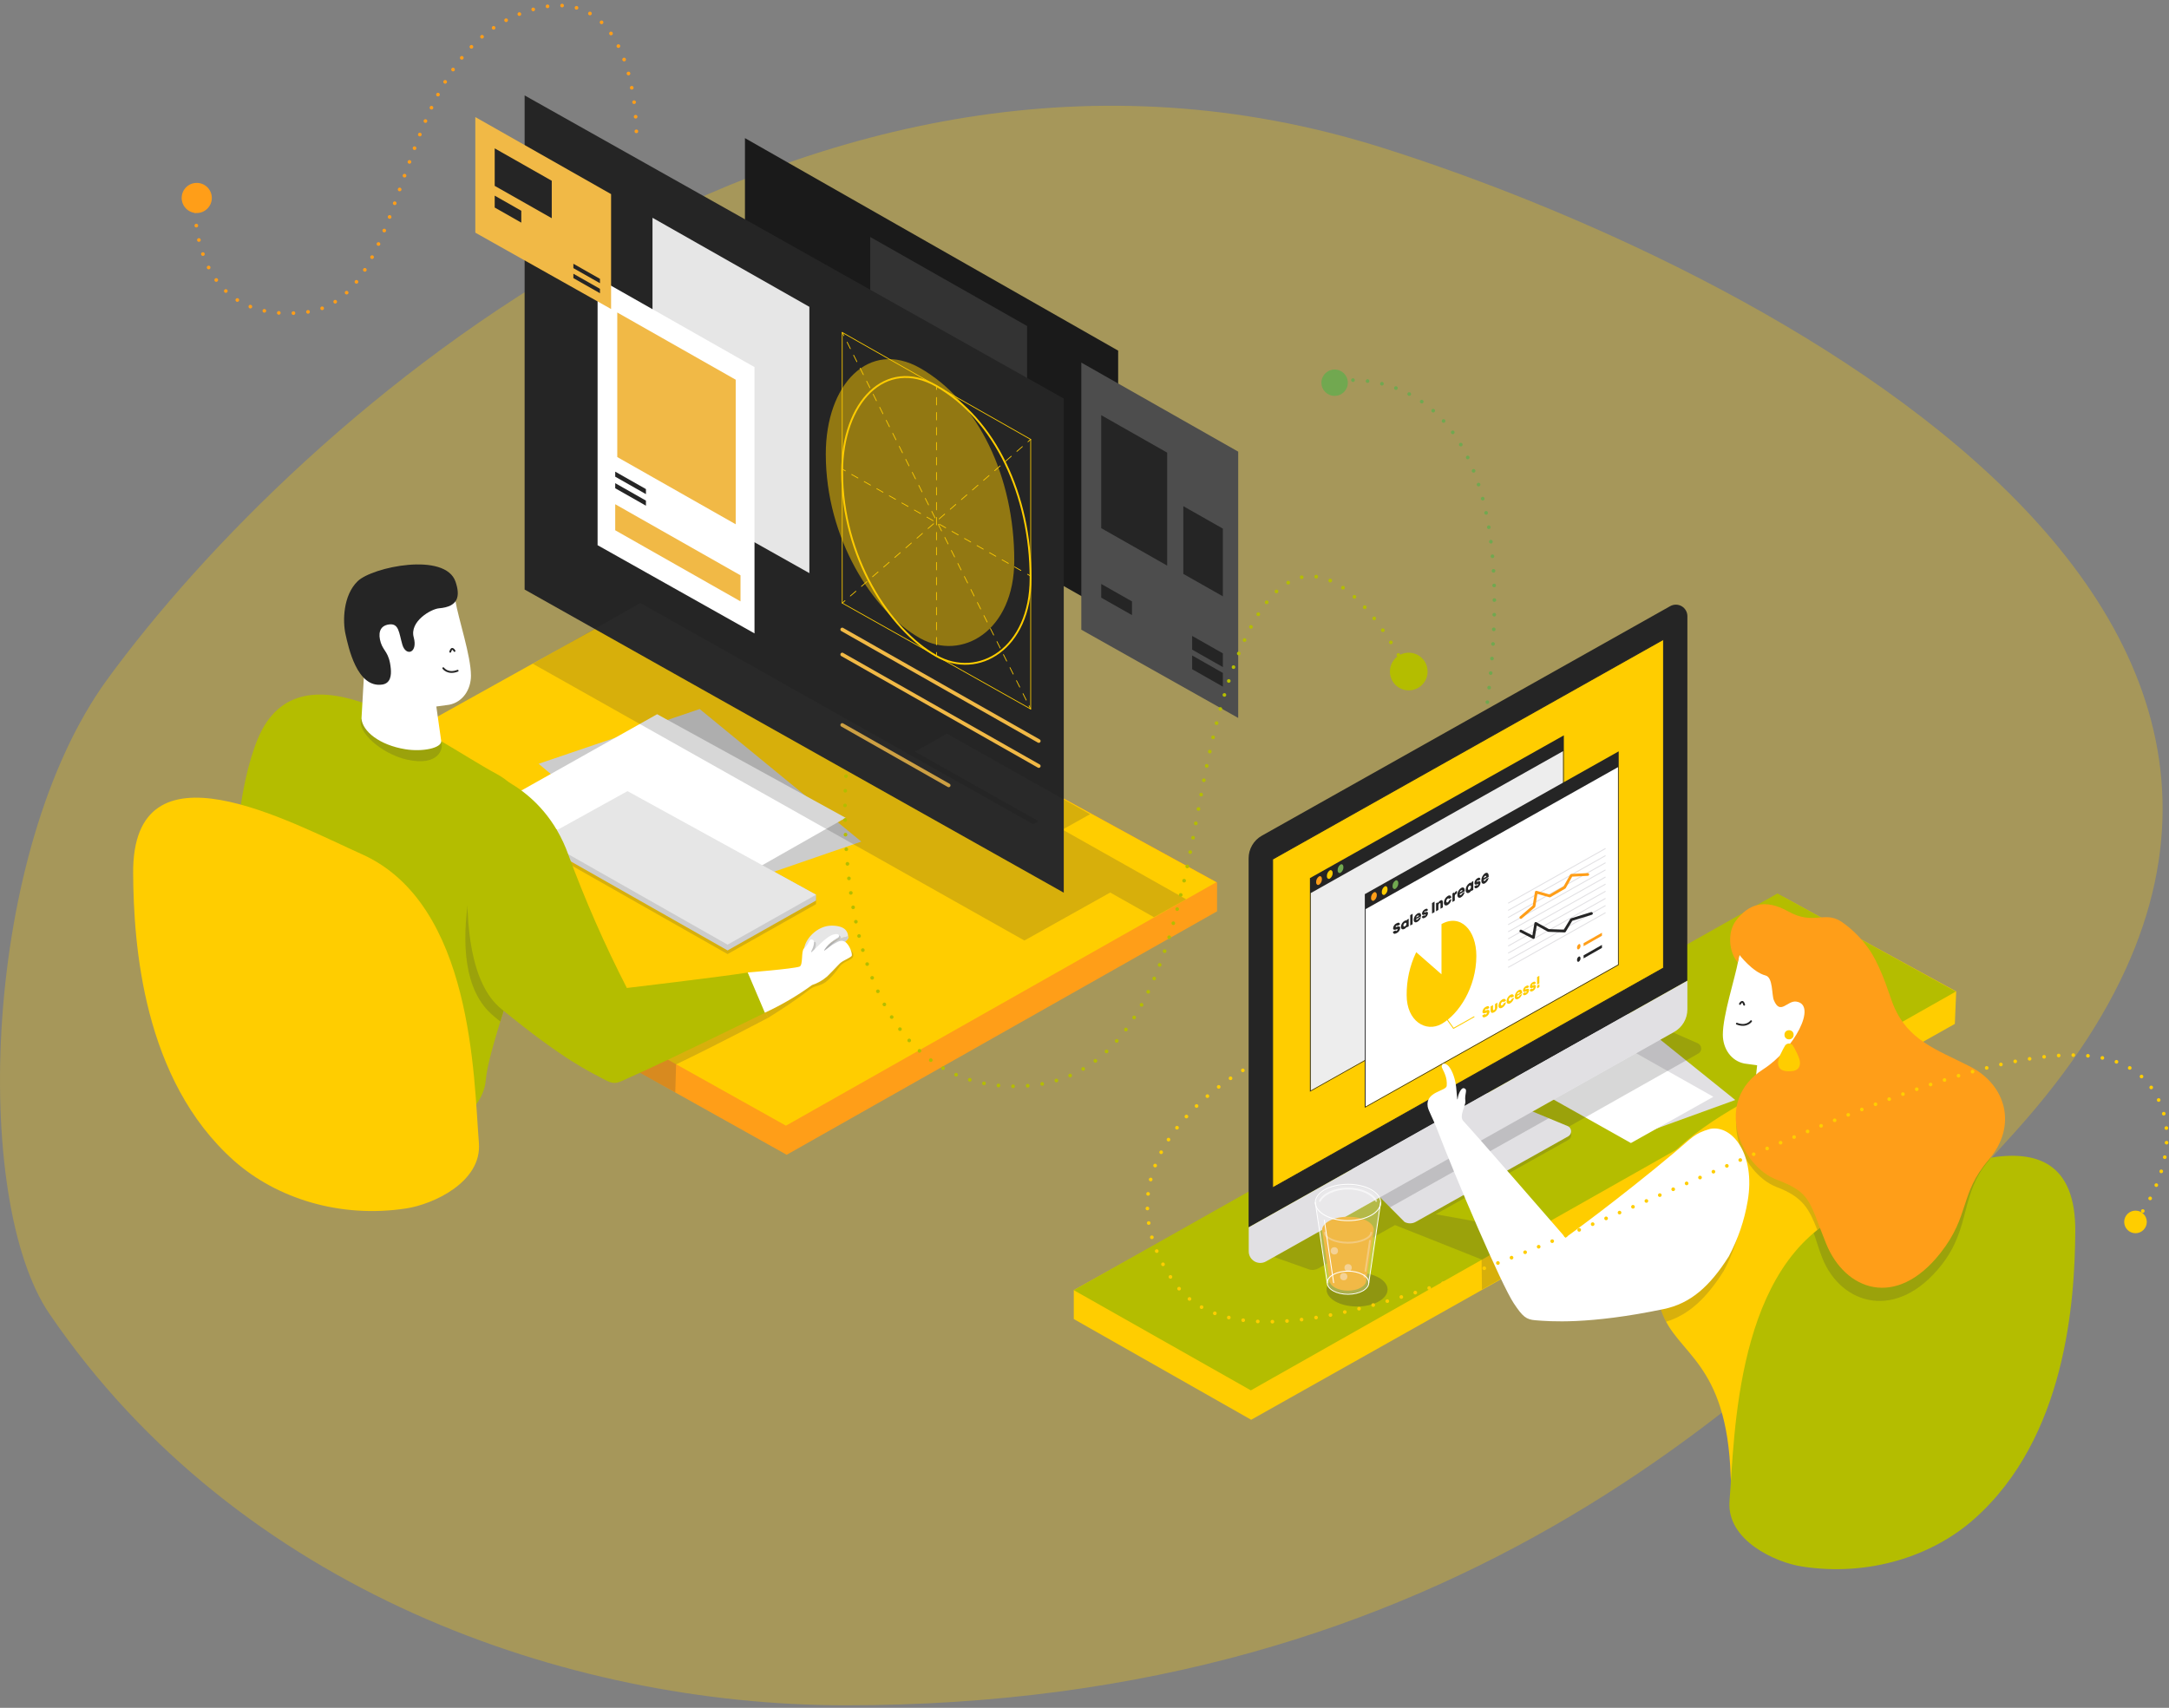 <?xml version="1.0" encoding="UTF-8"?>
<svg width="593px" height="467px" viewBox="0 0 593 467" version="1.1" xmlns="http://www.w3.org/2000/svg" xmlns:xlink="http://www.w3.org/1999/xlink">
    <rect x="0" y="0" width="593" height="467" fill="#808080" stroke="none"/>
    <title>image_CLIENTS</title>
    <g id="Page-1" stroke="none" stroke-width="1" fill="none" fill-rule="evenodd">
        <g id="16GRID-web-기획안-1" transform="translate(-375, -2375)">
            <g id="Clients" transform="translate(375, 2333)">
                <g id="image_CLIENTS" transform="translate(0, 43)">
                    <path d="M13.51,358.26 C-7.88,326.87 -4.78,231.5 29.37,184.71 C81.25,113.63 220.2,-10.44 378,39.42 C478.14,71.07 676.41,169.29 550.9,308.54 C486.62,379.86 397.08,465.44 231,465.31 C154.82,465.25 65.12,434 13.51,358.26 Z" id="Path" fill="#FFCD00" fill-rule="nonzero" opacity="0.3" style="mix-blend-mode: darken;"></path>
                    <circle id="Oval" fill="#B4BD00" fill-rule="nonzero" cx="385.15" cy="182.63" r="5.15"></circle>
                    <polygon id="Path" fill="#1A1A1A" fill-rule="nonzero" points="203.67 109.82 305.7 167.7 305.7 94.88 203.67 36.77"></polygon>
                    <polygon id="Path" fill="#4D4D4D" fill-rule="nonzero" points="295.63 171.19 338.52 195.32 338.52 122.5 295.63 98.15"></polygon>
                    <polygon id="Path" fill="#333333" fill-rule="nonzero" points="237.92 136.85 280.81 160.97 280.81 88.15 237.92 63.8"></polygon>
                    <polygon id="Path" fill="#FF9E18" fill-rule="nonzero" points="215.08 314.77 67.33 232.14 67.33 224.25 184.39 159.06 332.74 240.31 332.74 248.2"></polygon>
                    <polygon id="Path" fill="#FFCD00" fill-rule="nonzero" points="214.88 306.81 67.13 224.18 184.19 159 332.54 240.24"></polygon>
                    <polygon id="Path" fill="#3A3A3A" fill-rule="nonzero" opacity="0.2" style="mix-blend-mode: darken;" points="198.92 259.89 147.97 230.96 147.97 229.38 171.56 216.33 223.1 244.66 223.1 246.24"></polygon>
                    <polygon id="Path" fill="#252525" fill-rule="nonzero" points="290.83 243.1 143.43 160.21 143.43 25.09 290.83 107.98"></polygon>
                    <polygon id="Path" fill="#CCCCCC" fill-rule="nonzero" points="198.92 258.89 147.97 229.96 147.97 228.38 171.56 215.33 223.1 243.66 223.1 245.24"></polygon>
                    <polygon id="Path" fill="#CCCCCC" fill-rule="nonzero" points="190.77 244.56 147.26 207.85 191.29 192.88 235.48 229.13"></polygon>
                    <polygon id="Path" fill="#E6E6E6" fill-rule="nonzero" points="178.39 131.6 221.28 155.72 221.28 82.9 178.39 58.55"></polygon>
                    <polygon id="Path" fill="#FFFFFF" fill-rule="nonzero" points="163.38 148.08 206.28 172.2 206.28 99.38 163.38 75.03"></polygon>
                    <polygon id="Path" fill="#F1B946" fill-rule="nonzero" points="202.45 163.44 202.45 156.32 168.2 136.88 168.2 144"></polygon>
                    <polygon id="Path" fill="#252525" fill-rule="nonzero" points="176.6 137.28 176.6 135.89 168.2 131.12 168.2 132.51"></polygon>
                    <polygon id="Path" fill="#252525" fill-rule="nonzero" points="176.6 134.12 176.6 132.74 168.2 127.97 168.2 129.35"></polygon>
                    <polygon id="Path" fill="#F1B946" fill-rule="nonzero" points="201.14 142.36 201.14 102.83 168.76 84.45 168.76 123.98"></polygon>
                    <line x1="284" y1="201.63" x2="230.26" y2="171.13" id="Path" stroke="#F1B946" stroke-linecap="round" stroke-linejoin="round"></line>
                    <line x1="284" y1="208.47" x2="230.26" y2="177.97" id="Path" stroke="#F1B946" stroke-linecap="round" stroke-linejoin="round"></line>
                    <line x1="259.37" y1="213.76" x2="230.26" y2="197.24" id="Path" stroke="#F1B946" stroke-linecap="round" stroke-linejoin="round"></line>
                    <polygon id="Path" fill="#FFFFFF" fill-rule="nonzero" points="188.89 246.68 137.94 217.75 179.66 194.3 231.2 222.63"></polygon>
                    <polygon id="Path" fill="#3A3A3A" fill-rule="nonzero" opacity="0.2" style="mix-blend-mode: darken;" points="324.27 244.89 290.49 225.85 298.02 221.64 258.89 199.6 250.15 204.54 283.89 223.55 282.45 224.36 175.06 163.88 145.67 180.5 280.07 256.18 303.53 243.06 315.48 249.8"></polygon>
                    <polygon id="Path" fill="#E6E6E6" fill-rule="nonzero" points="198.92 257.31 147.97 228.38 171.56 215.33 223.1 243.66"></polygon>
                    <polygon id="Path" fill="#F1B946" fill-rule="nonzero" points="129.95 62.62 167.07 83.5 167.07 52.08 129.95 31.01"></polygon>
                    <polygon id="Path" fill="#252525" fill-rule="nonzero" points="150.85 58.67 150.85 48.43 135.25 39.57 135.25 49.82"></polygon>
                    <polygon id="Path" fill="#252525" fill-rule="nonzero" points="142.52 59.88 142.52 56.63 135.25 52.5 135.25 55.75"></polygon>
                    <polygon id="Path" fill="#252525" fill-rule="nonzero" points="164.03 79.18 164.03 77.98 156.76 73.85 156.76 75.05"></polygon>
                    <polygon id="Path" fill="#252525" fill-rule="nonzero" points="164.03 76.44 164.03 75.25 156.76 71.12 156.76 72.32"></polygon>
                    <polygon id="Path" fill="#252525" fill-rule="nonzero" points="319.1 153.66 319.1 122.77 301.07 112.53 301.07 143.42"></polygon>
                    <polygon id="Path" fill="#252525" fill-rule="nonzero" points="334.33 162.06 334.33 143.55 323.52 137.41 323.52 155.93"></polygon>
                    <polygon id="Path" fill="#252525" fill-rule="nonzero" points="309.48 167.2 309.48 163.45 301.07 158.68 301.07 162.43"></polygon>
                    <polygon id="Path" fill="#252525" fill-rule="nonzero" points="334.33 181.41 334.33 177.66 325.93 172.89 325.93 176.64"></polygon>
                    <polygon id="Path" fill="#252525" fill-rule="nonzero" points="334.33 186.76 334.33 183.01 325.93 178.24 325.93 181.99"></polygon>
                    <path d="M231.88,255.05 C231.8,253.73 231.07,252.13 227.36,252.11 C223.28,252.11 219.82,256.06 219.82,258.89 C219.82,258.89 220.2,260.42 223.61,260.25 L223.79,260.25 C226.19,256.33 230.56,255.28 231.88,255.05 Z" id="Path" fill="#E6E6E6" fill-rule="nonzero"></path>
                    <path d="M231.89,255.45 C231.9,255.317 231.9,255.183 231.89,255.05 C230.57,255.28 226.2,256.33 223.8,260.22 C227.18,259.93 231.88,256.23 231.89,255.45 Z" id="Path" fill="#E6E6E6" fill-rule="nonzero"></path>
                    <path d="M231.89,255.45 C231.9,255.317 231.9,255.183 231.89,255.05 C230.57,255.28 226.2,256.33 223.8,260.22 C227.18,259.93 231.88,256.23 231.89,255.45 Z" id="Path" fill="#CCCCCC" fill-rule="nonzero"></path>
                    <polygon id="Path" stroke="#FFCD00" stroke-width="0.2" stroke-linecap="round" stroke-linejoin="round" points="230.26 163.9 281.79 192.88 281.79 119.15 230.26 89.9"></polygon>
                    <line x1="230.26" y1="127.27" x2="231.13" y2="127.76" id="Path" stroke="#FFCD00" stroke-width="0.2" stroke-linecap="round" stroke-linejoin="round"></line>
                    <line x1="232.85" y1="128.74" x2="280.07" y2="155.54" id="Path" stroke="#FFCD00" stroke-width="0.2" stroke-linecap="round" stroke-linejoin="round" stroke-dasharray="1.97"></line>
                    <line x1="280.92" y1="156.03" x2="281.79" y2="156.52" id="Path" stroke="#FFCD00" stroke-width="0.2" stroke-linecap="round" stroke-linejoin="round"></line>
                    <line x1="281.79" y1="119.15" x2="281.04" y2="119.81" id="Path" stroke="#FFCD00" stroke-width="0.2" stroke-linecap="round" stroke-linejoin="round"></line>
                    <line x1="279.52" y1="121.12" x2="231.78" y2="162.59" id="Path" stroke="#FFCD00" stroke-width="0.2" stroke-linecap="round" stroke-linejoin="round" stroke-dasharray="2.01"></line>
                    <line x1="231.02" y1="163.25" x2="230.26" y2="163.9" id="Path" stroke="#FFCD00" stroke-width="0.2" stroke-linecap="round" stroke-linejoin="round"></line>
                    <line x1="230.26" y1="89.9" x2="230.71" y2="90.79" id="Path" stroke="#FFCD00" stroke-width="0.2" stroke-linecap="round" stroke-linejoin="round"></line>
                    <line x1="231.6" y1="92.57" x2="280.9" y2="191.1" id="Path" stroke="#FFCD00" stroke-width="0.2" stroke-linecap="round" stroke-linejoin="round" stroke-dasharray="1.99"></line>
                    <line x1="281.35" y1="191.99" x2="281.79" y2="192.88" id="Path" stroke="#FFCD00" stroke-width="0.2" stroke-linecap="round" stroke-linejoin="round"></line>
                    <line x1="256.03" y1="178.39" x2="256.03" y2="177.39" id="Path" stroke="#FFCD00" stroke-width="0.2" stroke-linecap="round" stroke-linejoin="round"></line>
                    <line x1="256.03" y1="175.34" x2="256.03" y2="106.55" id="Path" stroke="#FFCD00" stroke-width="0.2" stroke-linecap="round" stroke-linejoin="round" stroke-dasharray="2.05"></line>
                    <line x1="256.03" y1="105.52" x2="256.03" y2="104.52" id="Path" stroke="#FFCD00" stroke-width="0.2" stroke-linecap="round" stroke-linejoin="round"></line>
                    <path d="M256,104.52 C272,113.63 281.76,134.36 281.76,157.13 C281.76,176.39 267.45,184.83 256,178.39 C243.13,171.16 230.23,151.16 230.23,128.06 C230.26,108.9 242.11,96.62 256,104.52 Z" id="Path" stroke="#FFCD00" stroke-width="0.5" stroke-linecap="round" stroke-linejoin="round"></path>
                    <path d="M251.53,99.64 C267.53,108.74 277.3,129.47 277.3,152.24 C277.3,171.51 262.98,179.95 251.53,173.51 C238.66,166.27 225.77,146.28 225.77,123.17 C225.77,104 237.61,91.74 251.53,99.64 Z" id="Path" fill="#FFCD00" fill-rule="nonzero" opacity="0.5"></path>
                    <path d="M53.36,52.71 C53.36,52.71 50.42,88.25 83.68,84.36 C114.19,80.79 105.45,11.98 146.52,1.36 C175.5,-6.13 174,37.64 174,37.64" id="Path" stroke="#FF9E18" stroke-linecap="round" stroke-dasharray="0,4"></path>
                    <circle id="Oval" fill="#FF9E18" fill-rule="nonzero" cx="53.79" cy="53.13" r="4.12"></circle>
                    <path d="M231.29,211.24 C231.29,211.24 224.77,293.9 275.48,296 C311.04,297.45 320.48,260.31 327.93,218.75 C348.25,104.55 384.69,182.61 384.69,182.61" id="Path" stroke="#B4BD00" stroke-linecap="round" stroke-dasharray="0,4"></path>
                    <g id="Group" opacity="0.2" style="mix-blend-mode: darken;" transform="translate(167, 254)" fill="#3A3A3A" fill-rule="nonzero">
                        <path d="M3.78,16.25 C3.78,16.25 28.07,13.38 36.88,12.04 L43,23.31 C43,23.31 28.6,30.92 17.84,36.05 L17.62,43.7 L0.11,34 L3.78,16.25 Z" id="Path"></path>
                        <path d="M63.5,3.66 C62.5,3.28 61.94,3.29 60.2,4.35 C58.69,5.28 57.87,6.78 58.61,5.49 C59.304,4.352 60.203,3.352 61.26,2.54 C61.692,2.228 62.142,1.944 62.61,1.69 C63.16,1.27 62.61,0.74 62.15,0.75 C61.15,0.75 59.92,2.49 57.59,4.65 C56.85,5.33 56.17,5.65 55.42,6.36 C55.42,6.23 54.27,6.54 54.85,5.99 C55.76,5.13 56.41,2.84 55.85,2.57 C54.67,2.02 54.61,9.83 51,10.45 C48.91,10.81 36.89,12.04 36.89,12.04 L43,23.31 C43,23.31 49,19.7 54.49,15.47 C55.85,14.42 57.63,14.7 59.35,13.02 C60.482,11.988 61.489,10.827 62.35,9.56 C63.35,8.05 65.29,7.67 66.01,6.95 C66.37,6.57 67,5 63.5,3.66 Z" id="Path"></path>
                    </g>
                    <path d="M110.9,310.87 C117.64,312.01 131.96,304.22 132.79,294.5 C134.19,277.94 160.96,224.25 135.79,210.64 C118.31,201.21 82.2,173 70.49,201 C60.3,225.45 56.65,301.7 110.9,310.87 Z" id="Path" fill="#B4BD00" fill-rule="nonzero"></path>
                    <path d="M111.13,329.43 C118.33,328.32 131.79,322.29 130.93,311.52 C129.51,293.84 129.37,246.2 98.93,232.58 C79.6,223.93 36.15,199.99 36.4,237.78 C36.53,257.14 39,294.2 64,316.42 C75.51,326.62 92.87,332.25 111.13,329.43 Z" id="Path" fill="#FFCD00" fill-rule="nonzero"></path>
                    <path d="M144.39,220.46 C140.249,216.295 135.098,213.277 129.44,211.7 C129.44,211.7 118.16,263.07 135,276.87 C135.6,277.37 136.19,277.87 136.78,278.32 C142.19,260.49 150.44,235.5 144.39,220.46 Z" id="Path" fill="#B4BD00" fill-rule="nonzero"></path>
                    <path d="M144.39,220.46 C137.21,213.39 133.91,222.33 133.91,222.33 C133.91,222.33 118.16,263.07 135,276.87 C135.6,277.37 136.19,277.87 136.78,278.32 C142.19,260.49 150.44,235.5 144.39,220.46 Z" id="Path" fill="#3A3A3A" fill-rule="nonzero" opacity="0.2" style="mix-blend-mode: darken;"></path>
                    <path d="M131.44,209.7 C131.44,209.7 148.44,213.37 155.38,232.7 C159.975,245.164 165.318,257.34 171.38,269.16 C171.38,269.16 195.67,266.29 204.48,264.94 L209.16,275.94 C209.16,275.94 180.57,289.94 173.78,292.88 C168.48,295.19 168.48,296.02 164.64,293.88 C161.3,292.05 154.44,289.11 137.05,274.88 C120.16,261.07 131.44,209.7 131.44,209.7 Z" id="Path" fill="#B4BD00" fill-rule="nonzero"></path>
                    <path d="M231.05,256.55 C230.17,256.01 229.49,256.18 227.75,257.25 C226.24,258.17 224.75,259.72 225.55,258.48 C226.163,257.592 226.932,256.823 227.82,256.21 C228.253,255.901 228.704,255.617 229.17,255.36 C229.72,254.95 229.22,254.36 228.71,254.42 C227.71,254.42 226.71,254.8 224.36,256.96 C223.62,257.65 222.58,258.75 221.82,259.43 C221.766,259.242 221.799,259.041 221.91,258.88 C222.51,257.78 222.81,256.26 222.25,256 C221.06,255.44 221.47,256.87 219.82,258.33 C218.95,259.11 219.65,263 218.55,263.33 C216.55,263.96 204.43,264.92 204.43,264.92 L209.11,275.92 C213.645,273.83 217.962,271.297 222,268.36 C223.523,267.861 224.931,267.062 226.14,266.01 C228.33,263.86 229.26,262.75 229.63,262.43 C230.63,261.54 232.1,261.11 232.82,260.43 C233.19,260 232.27,257.3 231.05,256.55 Z" id="Path" fill="#FFFFFF" fill-rule="nonzero"></path>
                    <path d="M98.78,195.56 C97.44,198.94 104.18,205.11 111.19,206.7 C120,208.7 121.48,203.61 120.54,201.7 C120.54,201.71 100.87,190.3 98.78,195.56 Z" id="Path" fill="#3A3A3A" fill-rule="nonzero" opacity="0.2" style="mix-blend-mode: darken;"></path>
                    <path d="M116.32,156.45 L107.32,157.45 C105.353,157.62 103.535,158.565 102.265,160.077 C100.995,161.589 100.378,163.543 100.55,165.51 L98.83,195.51 C99.13,198.97 103.71,202.72 110.83,203.88 C115.6,204.65 120.7,203.54 120.63,201.66 L119.29,192.19 L122.82,191.71 C126.49,190.98 128.75,187.6 128.76,183.77 C128.76,178.32 125.36,168.4 124.48,163.17 C123.71,159.16 120.42,156.09 116.32,156.45 Z" id="Path" fill="#FFFFFF" fill-rule="nonzero"></path>
                    <path d="M94.46,172.4 C93.68,168.91 93.76,161.83 97.78,157.93 C101.8,154.03 121.78,149.86 124.55,158.09 C125.86,161.98 125.36,164.9 120.02,165.34 C117.85,165.52 111.92,168.92 113.11,173.27 C114.3,177.62 110.95,178.57 110,175.27 C109.05,171.97 109.07,169.39 106.36,169.75 C103.65,170.11 103.36,172.39 104.11,174.75 C104.86,177.11 106.43,177.36 106.84,181.83 C107,183.56 106.84,185.83 104.51,186.19 C97.58,187.22 95.24,175.89 94.46,172.4 Z" id="Path" fill="#252525" fill-rule="nonzero"></path>
                    <path d="M121.19,181.72 C121.19,181.72 122.42,183.47 125.12,182.41" id="Path" stroke="#252525" stroke-width="0.5" stroke-linecap="round" stroke-linejoin="round"></path>
                    <path d="M124.26,177 C124.26,177 123.54,175.6 123.1,177.22" id="Path" stroke="#252525" stroke-width="0.5" stroke-linecap="round" stroke-linejoin="round"></path>
                    <path d="M365.91,103.2 C365.91,103.2 420.29,93.39 406.26,193.9" id="Path" stroke="#71A850" stroke-linecap="round" stroke-dasharray="0,4"></path>
                    <circle id="Oval" fill="#71A850" fill-rule="nonzero" cx="364.88" cy="103.65" r="3.61"></circle>
                    <polygon id="Path" fill="#FFCD00" fill-rule="nonzero" points="534.45 278.98 534.82 270.11 487.41 244.18 293.57 351.79 293.57 359.69 342.07 387.23"></polygon>
                    <polygon id="Path" fill="#B4BD00" fill-rule="nonzero" points="534.72 270.14 485.95 243.32 293.57 351.79 341.98 379.19"></polygon>
                    <polygon id="Path" fill="#E1E0E3" fill-rule="nonzero" points="450.12 308.6 474.42 299.79 445.04 276.15 420.71 285.01"></polygon>
                    <polygon id="Path" fill="#FFFFFF" fill-rule="nonzero" points="445.89 311.56 468.43 298.91 435.58 280.38 413.03 293.09"></polygon>
                    <circle id="Oval" fill="#FFCD00" fill-rule="nonzero" cx="583.84" cy="333.13" r="3.09"></circle>
                    <path d="M464.16,284.28 L457.33,281.28 L417.93,303.45 L405.7,298.39 C404.739,297.844 403.561,297.844 402.6,298.39 L369.34,316.54 C368.845,316.823 368.54,317.35 368.54,317.92 C368.54,318.49 368.845,319.017 369.34,319.3 L376.64,326.7 L348.25,342.7 L357.8,346.08 C358.659,346.382 359.607,346.298 360.4,345.85 L381.4,333.99 L405.06,343.4 L405.16,351.62 L421.52,342.32 L418.44,336.32 C419.3,335.84 401.24,332.57 392.53,331.03 L428.79,310.69 C429.285,310.41 429.592,309.884 429.592,309.315 C429.592,308.746 429.285,308.22 428.79,307.94 L427.99,307.6 L464.3,287.1 C464.827,286.811 465.142,286.246 465.112,285.646 C465.082,285.046 464.713,284.516 464.16,284.28 L464.16,284.28 Z" id="Path" fill="#3A3A3A" fill-rule="nonzero" opacity="0.2" style="mix-blend-mode: darken;"></path>
                    <path d="M387,333.15 L428.74,309.73 C429.235,309.45 429.542,308.924 429.542,308.355 C429.542,307.786 429.235,307.26 428.74,306.98 L405.66,297.42 C404.699,296.874 403.521,296.874 402.56,297.42 L369.3,315.57 C368.805,315.853 368.5,316.38 368.5,316.95 C368.5,317.52 368.805,318.047 369.3,318.33 L384,333.14 C384.935,333.644 386.061,333.648 387,333.15 L387,333.15 Z" id="Path" fill="#E1E0E3" fill-rule="nonzero"></path>
                    <polygon id="Path" fill="#3A3A3A" fill-rule="nonzero" opacity="0.2" style="mix-blend-mode: darken;" points="380.02 329.15 423.45 304.77 414.14 300.91 373.22 322.26"></polygon>
                    <path d="M461.33,167.5 C461.333,166.378 460.739,165.34 459.771,164.773 C458.803,164.207 457.606,164.198 456.63,164.75 L345,227.51 C342.76,228.765 341.372,231.132 341.37,233.7 L341.37,334.61 L461.3,267.17 L461.33,167.5 Z" id="Path" fill="#252525" fill-rule="nonzero"></path>
                    <path d="M346.11,343.94 L457.71,281.18 C459.95,279.925 461.335,277.557 461.33,274.99 L461.33,267.17 L341.4,334.61 L341.4,341.19 C341.401,342.312 341.998,343.349 342.967,343.915 C343.936,344.481 345.132,344.49 346.11,343.94 Z" id="Path" fill="#E1E0E3" fill-rule="nonzero"></path>
                    <polygon id="Path" stroke="#252525" stroke-width="0.25" fill="#FFCD00" fill-rule="nonzero" points="347.93 323.81 454.81 263.7 454.81 173.82 347.93 233.93"></polygon>
                    <polygon id="Path" fill="#EDEDED" fill-rule="nonzero" points="358.33 297.21 427.35 258.4 427.35 200.42 358.33 239.23"></polygon>
                    <path d="M358.18,239.09 L358.13,239.09 L358.13,297.52 L427.5,258.52 L427.55,258.52 L427.55,200.08 L358.18,239.09 Z M427.35,258.4 L358.35,297.21 L358.35,243.21 L427.35,204.39 L427.35,258.4 Z" id="Shape" fill="#252525" fill-rule="nonzero"></path>
                    <path d="M360.62,238.66 C360.094,239.022 359.794,239.632 359.83,240.27 C359.83,240.86 360.27,241.12 360.62,240.92 C361.128,240.574 361.425,239.994 361.41,239.38 C361.41,238.79 361.05,238.41 360.62,238.66 Z" id="Path" fill="#FF9E18" fill-rule="nonzero"></path>
                    <path d="M366.5,235.4 C365.974,235.762 365.674,236.372 365.71,237.01 C365.71,237.6 366.15,237.86 366.5,237.66 C367.008,237.314 367.305,236.734 367.29,236.12 C367.29,235.53 366.93,235.16 366.5,235.4 Z" id="Path" fill="#71A850" fill-rule="nonzero"></path>
                    <path d="M363.56,237 C363.035,237.363 362.736,237.973 362.77,238.61 C362.77,239.2 363.21,239.46 363.56,239.26 C364.068,238.914 364.365,238.334 364.35,237.72 C364.35,237.16 364,236.78 363.56,237 Z" id="Path" fill="#FFCD00" fill-rule="nonzero"></path>
                    <polygon id="Path" fill="#FFFFFF" fill-rule="nonzero" points="373.33 301.59 442.36 262.77 442.36 204.79 373.33 243.61"></polygon>
                    <path d="M373.19,243.47 L373.14,243.47 L373.14,301.91 L442.5,262.91 L442.55,262.91 L442.55,204.45 L373.19,243.47 Z M442.36,262.77 L373.36,301.59 L373.36,247.59 L442.36,208.77 L442.36,262.77 Z" id="Shape" fill="#252525" fill-rule="nonzero"></path>
                    <path d="M375.63,243 C375.105,243.363 374.806,243.973 374.84,244.61 C374.84,245.2 375.28,245.46 375.63,245.27 C376.132,244.915 376.428,244.335 376.42,243.72 C376.42,243.17 376.05,242.79 375.63,243 Z" id="Path" fill="#FF9E18" fill-rule="nonzero"></path>
                    <path d="M381.51,239.78 C380.981,240.139 380.68,240.751 380.72,241.39 C380.72,241.98 381.16,242.24 381.51,242.04 C382.012,241.689 382.308,241.112 382.3,240.5 C382.3,239.91 381.93,239.53 381.51,239.78 Z" id="Path" fill="#71A850" fill-rule="nonzero"></path>
                    <path d="M378.57,241.4 C378.044,241.762 377.744,242.372 377.78,243.01 C377.78,243.6 378.22,243.86 378.57,243.66 C379.073,243.31 379.37,242.733 379.36,242.12 C379.36,241.53 379,241.15 378.57,241.4 Z" id="Path" fill="#FFCD00" fill-rule="nonzero"></path>
                    <ellipse id="Oval" fill="#3A3A3A" fill-rule="nonzero" opacity="0.3" style="mix-blend-mode: darken;" cx="371.02" cy="351.62" rx="8.34" ry="4.64"></ellipse>
                    <path d="M377.32,328 C377.32,325.3 373.39,323.11 368.54,323.11 C363.69,323.11 359.75,325.3 359.75,328 C359.751,328.247 359.789,328.493 359.86,328.73 L362.94,349.6 C362.94,351.32 365.45,352.71 368.54,352.71 C371.63,352.71 374.13,351.32 374.13,349.6 L377.22,328.73 C377.283,328.492 377.317,328.247 377.32,328 L377.32,328 Z" id="Path" fill="#FFFFFF" fill-rule="nonzero" opacity="0.25"></path>
                    <path d="M368.54,331.72 C364.19,331.72 361.45,333.59 361.45,335.32 L363.52,349.14 C363.52,350.68 365.77,351.93 368.52,351.93 C371.27,351.93 373.52,350.68 373.52,349.14 L375.59,335.32 C375.62,333.46 372.88,331.72 368.54,331.72 Z" id="Path" fill="#F1B946" fill-rule="nonzero"></path>
                    <line x1="373.32" y1="346.54" x2="374.55" y2="338.3" id="Path" stroke="#F4D295" stroke-width="0.5" opacity="0.7" stroke-linecap="round"></line>
                    <line x1="373.02" y1="348.14" x2="373.09" y2="347.64" id="Path" stroke="#F4D295" stroke-width="0.5" opacity="0.7" stroke-linecap="round"></line>
                    <circle id="Oval" fill="#F4D295" fill-rule="nonzero" cx="364.81" cy="341.04" r="1"></circle>
                    <circle id="Oval" fill="#F4D295" fill-rule="nonzero" cx="367.37" cy="348.09" r="1"></circle>
                    <circle id="Oval" fill="#F4D295" fill-rule="nonzero" cx="368.57" cy="345.66" r="1"></circle>
                    <ellipse id="Oval" stroke="#FFFFFF" stroke-width="0.25" stroke-linecap="round" stroke-linejoin="round" cx="368.54" cy="349.75" rx="5.68" ry="3.16"></ellipse>
                    <ellipse id="Oval" stroke="#FFFFFF" stroke-width="0.25" stroke-linecap="round" stroke-linejoin="round" cx="368.54" cy="327.81" rx="8.93" ry="4.97"></ellipse>
                    <line x1="374.22" y1="349.75" x2="377.46" y2="327.81" id="Path" stroke="#FFFFFF" stroke-width="0.25" stroke-linecap="round" stroke-linejoin="round"></line>
                    <line x1="362.85" y1="349.75" x2="359.61" y2="327.81" id="Path" stroke="#FFFFFF" stroke-width="0.25" stroke-linecap="round" stroke-linejoin="round"></line>
                    <path d="M374.89,336.07 C374.89,337.44 372.05,338.82 368.54,338.82 C365.03,338.82 362.18,337.44 362.18,336.07" id="Path" stroke="#F4D295" stroke-width="0.5" opacity="0.7" stroke-linecap="round"></path>
                    <path d="M360.85,327.41 C361.73,325.58 364.85,324 368.55,324 C372.25,324 375.35,325.58 376.24,327.4" id="Path" stroke="#FFFFFF" stroke-width="0.5" opacity="0.6" stroke-linecap="round"></path>
                    <line x1="364.62" y1="349.75" x2="362.06" y2="332.63" id="Path" stroke="#FFFFFF" stroke-width="0.25" stroke-linecap="round" stroke-linejoin="round"></line>
                    <path d="M394.1,265.42 L394.1,251.69 C399.25,248.77 403.63,253.3 403.63,260.39 C403.63,268.93 398.86,276.32 394.1,279 C389.87,281.38 384.58,278.26 384.58,271.14 C384.542,267.069 385.434,263.043 387.19,259.37 L394.1,265.42 Z" id="Path" fill="#FFCD00" fill-rule="nonzero"></path>
                    <polyline id="Path" stroke="#FFCD00" stroke-width="0.25" stroke-linecap="round" stroke-linejoin="round" points="395.12 277.04 397.38 280.2 403 277.04"></polyline>
                    <path d="M405.27,276.65 L405.97,276.26 C405.97,276.45 406.1,276.46 406.26,276.38 C406.406,276.304 406.507,276.163 406.53,276 C406.53,275.84 406.34,275.9 406.11,276 C405.88,276.1 405.3,276.24 405.3,275.65 C405.356,275.072 405.708,274.565 406.23,274.31 C406.82,273.97 407.16,274.1 407.16,274.64 L406.48,275.03 C406.48,274.86 406.37,274.85 406.23,274.93 C406.105,274.989 406.015,275.104 405.99,275.24 C405.99,275.39 406.17,275.33 406.41,275.24 C406.65,275.15 407.24,275 407.24,275.6 C407.19,276.22 406.807,276.764 406.24,277.02 C405.66,277.34 405.27,277.21 405.27,276.65 Z" id="Path" fill="#FFCD00" fill-rule="nonzero"></path>
                    <path d="M407.53,275.36 L407.53,274.2 L408.18,273.83 L408.18,275 C408.18,275.22 408.29,275.29 408.47,275.19 C408.643,275.083 408.745,274.893 408.74,274.69 L408.74,273.54 L409.39,273.17 L409.39,274.36 C409.363,274.98 409.009,275.54 408.46,275.83 C407.91,276.1 407.53,275.94 407.53,275.36 Z" id="Path" fill="#FFCD00" fill-rule="nonzero"></path>
                    <path d="M409.67,274 C409.709,273.292 410.104,272.652 410.72,272.3 C411.25,271.99 411.64,272.14 411.72,272.67 L411.09,273.03 C411.04,272.88 410.89,272.85 410.72,272.95 C410.483,273.1 410.336,273.359 410.33,273.64 C410.33,273.91 410.5,274.02 410.72,273.89 C410.911,273.782 411.046,273.596 411.09,273.38 L411.73,273.02 C411.649,273.654 411.28,274.215 410.73,274.54 C410.11,274.89 409.67,274.67 409.67,274 Z" id="Path" fill="#FFCD00" fill-rule="nonzero"></path>
                    <path d="M411.9,272.77 C411.922,272.065 412.298,271.418 412.9,271.05 C413.43,270.74 413.83,270.9 413.9,271.44 L413.27,271.8 C413.21,271.65 413.07,271.62 412.9,271.71 C412.659,271.861 412.511,272.125 412.51,272.41 C412.51,272.69 412.67,272.8 412.9,272.68 C413.084,272.559 413.216,272.374 413.27,272.16 L413.91,271.8 C413.829,272.439 413.461,273.006 412.91,273.34 C412.33,273.67 411.9,273.43 411.9,272.77 Z" id="Path" fill="#FFCD00" fill-rule="nonzero"></path>
                    <path d="M416.16,270.57 L414.76,271.35 C414.76,271.58 414.94,271.63 415.14,271.52 C415.299,271.43 415.422,271.289 415.49,271.12 L416.13,270.76 C416.003,271.336 415.64,271.833 415.13,272.13 C414.55,272.45 414.13,272.19 414.13,271.53 C414.151,270.816 414.526,270.16 415.13,269.78 C415.73,269.43 416.13,269.71 416.13,270.36 C416.145,270.429 416.155,270.499 416.16,270.57 L416.16,270.57 Z M414.77,270.93 L415.53,270.5 C415.53,270.31 415.34,270.27 415.14,270.38 C414.943,270.501 414.808,270.702 414.77,270.93 L414.77,270.93 Z" id="Shape" fill="#FFCD00" fill-rule="nonzero"></path>
                    <path d="M416.37,270.66 L416.99,270.31 C416.99,270.47 417.09,270.49 417.21,270.42 C417.317,270.37 417.389,270.267 417.4,270.15 C417.4,270.02 417.25,270.06 417.07,270.15 C416.89,270.24 416.39,270.37 416.39,269.82 C416.438,269.311 416.744,268.861 417.2,268.63 C417.68,268.35 417.99,268.48 418,268.94 L417.39,269.28 C417.39,269.14 417.31,269.12 417.19,269.18 C417.091,269.235 417.027,269.337 417.02,269.45 C417.02,269.57 417.16,269.52 417.34,269.45 C417.52,269.38 418.03,269.2 418.03,269.77 C417.993,270.301 417.677,270.773 417.2,271.01 C416.68,271.28 416.37,271.13 416.37,270.66 Z" id="Path" fill="#FFCD00" fill-rule="nonzero"></path>
                    <path d="M418.24,269.62 L418.86,269.27 C418.86,269.43 418.96,269.46 419.08,269.39 C419.186,269.334 419.257,269.229 419.27,269.11 C419.27,268.98 419.12,269.02 418.94,269.11 C418.76,269.2 418.26,269.33 418.26,268.78 C418.299,268.263 418.607,267.803 419.07,267.57 C419.55,267.3 419.86,267.43 419.87,267.89 L419.26,268.24 C419.26,268.09 419.18,268.07 419.06,268.13 C418.958,268.184 418.89,268.285 418.88,268.4 C418.88,268.53 419.03,268.48 419.21,268.4 C419.39,268.32 419.9,268.15 419.9,268.73 C419.864,269.267 419.549,269.745 419.07,269.99 C418.55,270.26 418.24,270.1 418.24,269.62 Z" id="Path" fill="#FFCD00" fill-rule="nonzero"></path>
                    <path d="M420.24,268.52 L420.87,268.17 L420.87,268.91 L420.24,269.26 L420.24,268.52 Z M420.24,266.17 L420.85,265.82 L420.85,267.91 L420.24,268.25 L420.24,266.17 Z" id="Shape" fill="#FFCD00" fill-rule="nonzero"></path>
                    <path d="M380.84,253.78 L381.54,253.41 C381.54,253.59 381.67,253.61 381.83,253.53 C381.975,253.458 382.075,253.32 382.1,253.16 C382.1,252.99 381.91,253.05 381.68,253.16 C381.45,253.27 380.87,253.39 380.87,252.81 C380.924,252.234 381.277,251.728 381.8,251.48 C382.39,251.15 382.73,251.29 382.73,251.82 L382.05,252.2 C382.05,252.03 381.94,252.02 381.8,252.1 C381.674,252.153 381.584,252.266 381.56,252.4 C381.56,252.55 381.75,252.5 381.98,252.4 C382.21,252.3 382.81,252.17 382.81,252.78 C382.757,253.394 382.374,253.931 381.81,254.18 C381.23,254.48 380.84,254.35 380.84,253.78 Z" id="Path" fill="#252525" fill-rule="nonzero"></path>
                    <path d="M385.14,250.22 L385.14,252.3 L384.63,252.58 L384.58,252.46 C384.434,252.679 384.239,252.86 384.01,252.99 C383.43,253.3 383.01,253.06 383.01,252.43 C383.045,251.752 383.422,251.138 384.01,250.8 C384.179,250.682 384.39,250.642 384.59,250.69 L384.65,250.5 L385.14,250.22 Z M384.52,251.61 C384.52,251.34 384.34,251.24 384.1,251.37 C383.851,251.518 383.693,251.781 383.68,252.07 C383.68,252.34 383.85,252.44 384.1,252.31 C384.35,252.164 384.509,251.9 384.52,251.61 L384.52,251.61 Z" id="Shape" fill="#252525" fill-rule="nonzero"></path>
                    <polygon id="Path" fill="#252525" fill-rule="nonzero" points="385.55 249.24 386.2 248.87 386.2 251.73 385.55 252.08"></polygon>
                    <path d="M388.54,249.55 L387.14,250.33 C387.14,250.55 387.32,250.6 387.52,250.48 C387.678,250.394 387.802,250.256 387.87,250.09 L388.51,249.73 C388.38,250.297 388.017,250.784 387.51,251.07 C386.93,251.4 386.51,251.15 386.51,250.51 C386.536,249.811 386.912,249.173 387.51,248.81 C388.12,248.46 388.51,248.71 388.51,249.34 C388.525,249.409 388.535,249.479 388.54,249.55 Z M387.15,249.92 L387.91,249.49 C387.86,249.31 387.72,249.27 387.52,249.38 C387.327,249.501 387.193,249.696 387.15,249.92 L387.15,249.92 Z" id="Shape" fill="#252525" fill-rule="nonzero"></path>
                    <path d="M388.75,249.62 L389.37,249.27 C389.37,249.43 389.47,249.45 389.59,249.38 C389.697,249.33 389.769,249.227 389.78,249.11 C389.78,248.99 389.63,249.03 389.45,249.11 C389.27,249.19 388.77,249.33 388.77,248.81 C388.824,248.308 389.129,247.868 389.58,247.64 C390.06,247.36 390.37,247.48 390.38,247.92 L389.77,248.26 C389.77,248.13 389.69,248.11 389.57,248.17 C389.472,248.222 389.408,248.32 389.4,248.43 C389.4,248.56 389.54,248.5 389.72,248.43 C389.9,248.36 390.41,248.17 390.41,248.72 C390.366,249.244 390.051,249.707 389.58,249.94 C389.07,250.23 388.75,250.09 388.75,249.62 Z" id="Path" fill="#252525" fill-rule="nonzero"></path>
                    <polygon id="Path" fill="#252525" fill-rule="nonzero" points="391.51 245.93 392.2 245.53 392.2 248.41 391.52 248.8"></polygon>
                    <path d="M394.48,245.74 L394.48,247.13 L393.83,247.5 L393.83,246.23 C393.83,245.96 393.75,245.88 393.58,245.97 C393.369,246.113 393.248,246.355 393.26,246.61 L393.26,247.81 L392.61,248.18 L392.61,246 L393.07,245.73 L393.16,245.91 C393.296,245.645 393.5,245.421 393.75,245.26 C394.19,245 394.48,245.16 394.48,245.74 Z" id="Path" fill="#252525" fill-rule="nonzero"></path>
                    <path d="M394.76,245.83 C394.783,245.083 395.177,244.397 395.81,244 C396.34,243.69 396.73,243.86 396.81,244.44 L396.18,244.81 C396.13,244.65 395.98,244.62 395.81,244.71 C395.565,244.876 395.419,245.154 395.42,245.45 C395.42,245.75 395.59,245.87 395.81,245.74 C396.005,245.617 396.14,245.417 396.18,245.19 L396.82,244.82 C396.753,245.487 396.384,246.088 395.82,246.45 C395.2,246.8 394.76,246.53 394.76,245.83 Z" id="Path" fill="#252525" fill-rule="nonzero"></path>
                    <path d="M398.32,242.57 L398.32,243.31 L398.07,243.46 C397.846,243.582 397.717,243.826 397.74,244.08 L397.74,245.27 L397.09,245.64 L397.09,243.31 L397.53,243.05 L397.63,243.25 C397.739,243.008 397.921,242.805 398.15,242.67 L398.32,242.57 Z" id="Path" fill="#252525" fill-rule="nonzero"></path>
                    <path d="M400.47,242.69 L399.07,243.51 C399.07,243.76 399.25,243.82 399.45,243.7 C399.612,243.607 399.733,243.457 399.79,243.28 L400.44,242.9 C400.326,243.505 399.963,244.035 399.44,244.36 C398.85,244.7 398.44,244.36 398.44,243.69 C398.451,242.944 398.824,242.25 399.44,241.83 C400.05,241.46 400.44,241.76 400.44,242.46 C400.455,242.536 400.465,242.613 400.47,242.69 L400.47,242.69 Z M399.08,243.05 L399.84,242.6 C399.84,242.4 399.65,242.35 399.45,242.47 C399.249,242.601 399.114,242.812 399.08,243.05 L399.08,243.05 Z" id="Shape" fill="#252525" fill-rule="nonzero"></path>
                    <path d="M402.79,239.89 L402.79,242.34 L402.28,242.63 L402.28,242.49 C402.141,242.73 401.945,242.933 401.71,243.08 C401.13,243.42 400.71,243.08 400.71,242.37 C400.719,241.621 401.092,240.923 401.71,240.5 C401.875,240.373 402.094,240.339 402.29,240.41 L402.36,240.18 L402.79,239.89 Z M402.17,241.48 C402.17,241.17 401.99,241.04 401.75,241.18 C401.488,241.367 401.331,241.668 401.33,241.99 C401.33,242.3 401.5,242.43 401.75,242.29 C402.012,242.103 402.169,241.802 402.17,241.48 Z" id="Shape" fill="#252525" fill-rule="nonzero"></path>
                    <path d="M403.1,241.36 L403.72,240.99 C403.72,241.17 403.82,241.19 403.94,241.12 C404.049,241.058 404.12,240.945 404.13,240.82 C404.13,240.67 403.98,240.72 403.8,240.82 C403.62,240.92 403.12,241.05 403.12,240.45 C403.155,239.908 403.459,239.42 403.93,239.15 C404.41,238.85 404.72,239 404.73,239.5 L404.12,239.87 C404.12,239.71 404.04,239.69 403.92,239.76 C403.819,239.818 403.755,239.924 403.75,240.04 C403.75,240.19 403.89,240.13 404.07,240.04 C404.25,239.95 404.76,239.77 404.76,240.4 C404.735,240.963 404.422,241.474 403.93,241.75 C403.41,242.06 403.1,241.89 403.1,241.36 Z" id="Path" fill="#252525" fill-rule="nonzero"></path>
                    <path d="M407,238.79 L405.6,239.64 C405.6,239.9 405.78,239.97 405.98,239.84 C406.145,239.742 406.266,239.584 406.32,239.4 L407,239 C406.892,239.626 406.53,240.18 406,240.53 C405.41,240.88 405,240.53 405,239.8 C404.989,239.01 405.362,238.265 406,237.8 C406.6,237.43 407,237.8 407,238.5 C407.007,238.597 407.007,238.693 407,238.79 L407,238.79 Z M405.61,239.15 L406.37,238.69 C406.32,238.47 406.18,238.41 405.98,238.53 C405.778,238.678 405.645,238.902 405.61,239.15 L405.61,239.15 Z" id="Shape" fill="#252525" fill-rule="nonzero"></path>
                    <path d="M431.63,257.19 C431.307,257.416 431.128,257.797 431.16,258.19 C431.16,258.55 431.42,258.7 431.63,258.58 C431.935,258.374 432.116,258.028 432.11,257.66 C432.11,257.27 431.89,257 431.63,257.19 Z" id="Path" fill="#FF9E18" fill-rule="nonzero"></path>
                    <polygon id="Path" fill="#FF9E18" fill-rule="nonzero" points="437.97 254.05 437.97 254.88 432.95 257.73 432.95 256.9"></polygon>
                    <path d="M431.63,260.58 C431.302,260.802 431.121,261.186 431.16,261.58 C431.16,261.93 431.42,262.09 431.63,261.97 C431.935,261.764 432.116,261.418 432.11,261.05 C432.11,260.66 431.89,260.43 431.63,260.58 Z" id="Path" fill="#252525" fill-rule="nonzero"></path>
                    <polygon id="Path" fill="#252525" fill-rule="nonzero" points="437.97 257.38 437.97 258.2 432.95 261.06 432.95 260.23"></polygon>
                    <line x1="412.32" y1="253.79" x2="438.95" y2="238.81" id="Path" stroke="#E1E0E3" stroke-width="0.25"></line>
                    <line x1="412.32" y1="251.84" x2="438.95" y2="236.86" id="Path" stroke="#E1E0E3" stroke-width="0.25"></line>
                    <line x1="412.32" y1="249.89" x2="438.95" y2="234.91" id="Path" stroke="#E1E0E3" stroke-width="0.25"></line>
                    <line x1="412.32" y1="247.94" x2="438.95" y2="232.96" id="Path" stroke="#E1E0E3" stroke-width="0.25"></line>
                    <line x1="412.32" y1="245.99" x2="438.95" y2="231.01" id="Path" stroke="#E1E0E3" stroke-width="0.25"></line>
                    <line x1="412.32" y1="263.54" x2="438.95" y2="248.57" id="Path" stroke="#E1E0E3" stroke-width="0.25"></line>
                    <line x1="412.32" y1="261.59" x2="438.95" y2="246.62" id="Path" stroke="#E1E0E3" stroke-width="0.25"></line>
                    <line x1="412.32" y1="259.64" x2="438.95" y2="244.66" id="Path" stroke="#E1E0E3" stroke-width="0.25"></line>
                    <line x1="412.32" y1="257.69" x2="438.95" y2="242.71" id="Path" stroke="#E1E0E3" stroke-width="0.25"></line>
                    <line x1="412.32" y1="255.74" x2="438.95" y2="240.76" id="Path" stroke="#E1E0E3" stroke-width="0.25"></line>
                    <polyline id="Path" stroke="#252525" stroke-width="0.75" stroke-linecap="round" stroke-linejoin="round" points="415.79 253.59 419.24 255.35 419.87 251.51 423.35 253.43 427.75 253.59 429.61 250.48 435.1 248.78"></polyline>
                    <polyline id="Path" stroke="#FF9E18" stroke-width="0.75" stroke-linecap="round" stroke-linejoin="round" points="415.79 249.89 419.39 246.81 420.02 242.96 423.71 244 427.75 241.66 429.61 238.35 434.09 238.12"></polyline>
                    <path d="M493,412.72 C486,413.9 473.47,412.85 473.16,402.72 C472.16,371.06 458.41,369.54 454.25,357.57 C448.41,340.73 443.44,332.06 454.68,317.37 C467.17,301.04 522.02,273.72 534.89,298.86 C547.39,323.29 549.24,403.22 493,412.72 Z" id="Path" fill="#FFCD00" fill-rule="nonzero"></path>
                    <g id="Group" opacity="0.2" style="mix-blend-mode: darken;" transform="translate(447, 311)" fill="#3A3A3A" fill-rule="nonzero">
                        <path d="M24.27,35.52 C26.78,30.794 28.515,25.696 29.41,20.42 C31.68,7.74 25.35,-0.51 19.2,0.68 C14.84,1.96 14.38,3.01 9.56,7.05 C7.813,8.517 6.087,9.947 4.38,11.34 C-2.37,23.23 2.1,31.73 7.25,46.59 C7.594,47.564 8.012,48.51 8.5,49.42 C14.75,47.5 19.54,43 24.27,35.52 Z" id="Path"></path>
                    </g>
                    <path d="M483.15,254.87 L492.15,255.87 C494.099,256.04 495.901,256.98 497.156,258.481 C498.412,259.982 499.018,261.921 498.84,263.87 L500.55,300.51 C500.25,303.93 494.77,306.46 491.35,306.16 L482.07,305.21 C480.72,305.09 478.9,303.9 479.07,302.55 L480.4,290.3 L476.91,289.82 C473.28,289.1 471.04,285.75 471.02,281.96 C471.02,276.58 474.3,266.75 475.26,261.59 C476.25,255.73 479.1,254.52 483.15,254.87 Z" id="Path" fill="#FFFFFF" fill-rule="nonzero"></path>
                    <path d="M478.74,278.24 C478.74,278.24 477.52,279.97 474.85,278.92" id="Path" stroke="#252525" stroke-width="0.5" stroke-linecap="round" stroke-linejoin="round"></path>
                    <path d="M475.7,273.52 C475.7,273.52 476.42,272.13 476.85,273.74" id="Path" stroke="#252525" stroke-width="0.5" stroke-linecap="round" stroke-linejoin="round"></path>
                    <path d="M492.66,427.36 C485.45,426.25 471.99,420.22 472.85,409.45 C474.27,391.77 474.41,344.13 504.85,330.5 C524.18,321.86 567.63,297.92 567.38,335.71 C567.24,355.07 564.79,392.13 539.75,414.35 C528.28,424.55 510.91,430.17 492.66,427.36 Z" id="Path" fill="#B4BD00" fill-rule="nonzero"></path>
                    <path d="M482.22,293.45 C468.22,302.37 476.22,319.99 485.73,323.59 C492.97,326.34 494.6,329.59 496.85,335.31 L495.85,336.17 C496.49,337.83 497.31,340.78 498.26,343.12 C503.46,355.93 518.63,360.34 530.77,344.95 C538.94,334.59 535.77,325.63 543.77,316.29 C551.77,306.95 490.56,288.11 482.22,293.45 Z" id="Path" fill="#3A3A3A" fill-rule="nonzero" opacity="0.2" style="mix-blend-mode: darken;"></path>
                    <path d="M467.53,307.69 C463.17,308.97 462.71,310.01 457.89,314.06 C442.33,327.12 428,337.43 428,337.43 C428,337.43 402.84,308.43 400.08,305.55 C398.8,304.21 400.79,301.25 400.63,300.11 C400.33,297.96 401.46,296.9 400.2,296.56 C399.61,296.39 398.86,297.73 398.61,298.94 C398.55,299.2 398.55,299.59 398.43,299.65 C398.29,298.65 398.22,297.16 398.1,296.17 C397.73,293.05 396.58,291.01 395.85,290.34 C395.49,290.01 394.33,289.34 394.16,290.52 C394.09,290.95 394.9,292.2 395.05,292.76 C395.459,293.764 395.623,294.85 395.53,295.93 C395.35,297.4 389.63,297.48 390.33,301.62 C390.52,302.72 391.82,304.95 392.88,307.74 C398.13,321.51 410.5,350.36 413.88,355.41 C416.3,359.04 417.24,359.82 419.77,360.02 C423.53,360.32 434.2,361.27 454.86,356.96 C462.14,355.44 467.43,350.84 472.67,342.52 C475.181,337.798 476.917,332.703 477.81,327.43 C480,314.75 473.68,306.5 467.53,307.69 Z" id="Path" fill="#FFFFFF" fill-rule="nonzero"></path>
                    <path d="M538.62,290.64 C529.32,285.91 521.62,283.54 517.62,273.79 C516.62,271.37 514.86,264.86 511.62,259.53 C509.485,256.151 506.681,253.245 503.38,250.99 C498.64,247.99 495.85,252.09 488.91,248.23 C482.35,244.58 477.99,246.3 474.59,250.77 C472.18,253.94 472.69,259.43 475.09,262.16 L475.53,260.08 C475.53,260.08 479.16,264.84 482.69,265.74 C484.8,266.28 484.33,271.01 484.98,272.53 C486.74,276.69 488.64,272.53 491.08,272.88 C497.01,273.71 490.42,286.03 482.08,291.37 C468.14,300.28 476.08,317.9 485.59,321.51 C495.25,325.17 494.48,327.3 499.25,339.05 C504.45,351.86 518.34,357.05 530.47,341.69 C538.65,331.33 535.65,325.54 543.66,316.2 C551.67,306.86 548.45,295.65 538.62,290.64 Z" id="Path" fill="#FF9E18" fill-rule="nonzero"></path>
                    <path d="M489.12,291.94 C488.3,291.94 486.12,291.94 486.12,289.59 C486.12,288.31 487.46,285.9 488.03,284.92 C488.271,284.56 488.676,284.344 489.11,284.344 C489.544,284.344 489.949,284.56 490.19,284.92 C490.77,285.92 492.11,288.31 492.11,289.59 C492.12,291.94 489.94,291.94 489.12,291.94 Z" id="Path" fill="#FFCD00" fill-rule="nonzero"></path>
                    <circle id="Oval" fill="#FFCD00" fill-rule="nonzero" cx="489.12" cy="281.96" r="1.25"></circle>
                    <path d="M585.83,330.15 C585.83,330.15 599.11,311 587.89,296 C554.43,251.24 356.89,400.47 321.1,349.78 C296.44,314.85 341.19,290.87 341.19,290.87" id="Path" stroke="#FFCD00" stroke-linecap="round" stroke-dasharray="0,4"></path>
                </g>
            </g>
        </g>
    </g>
</svg>